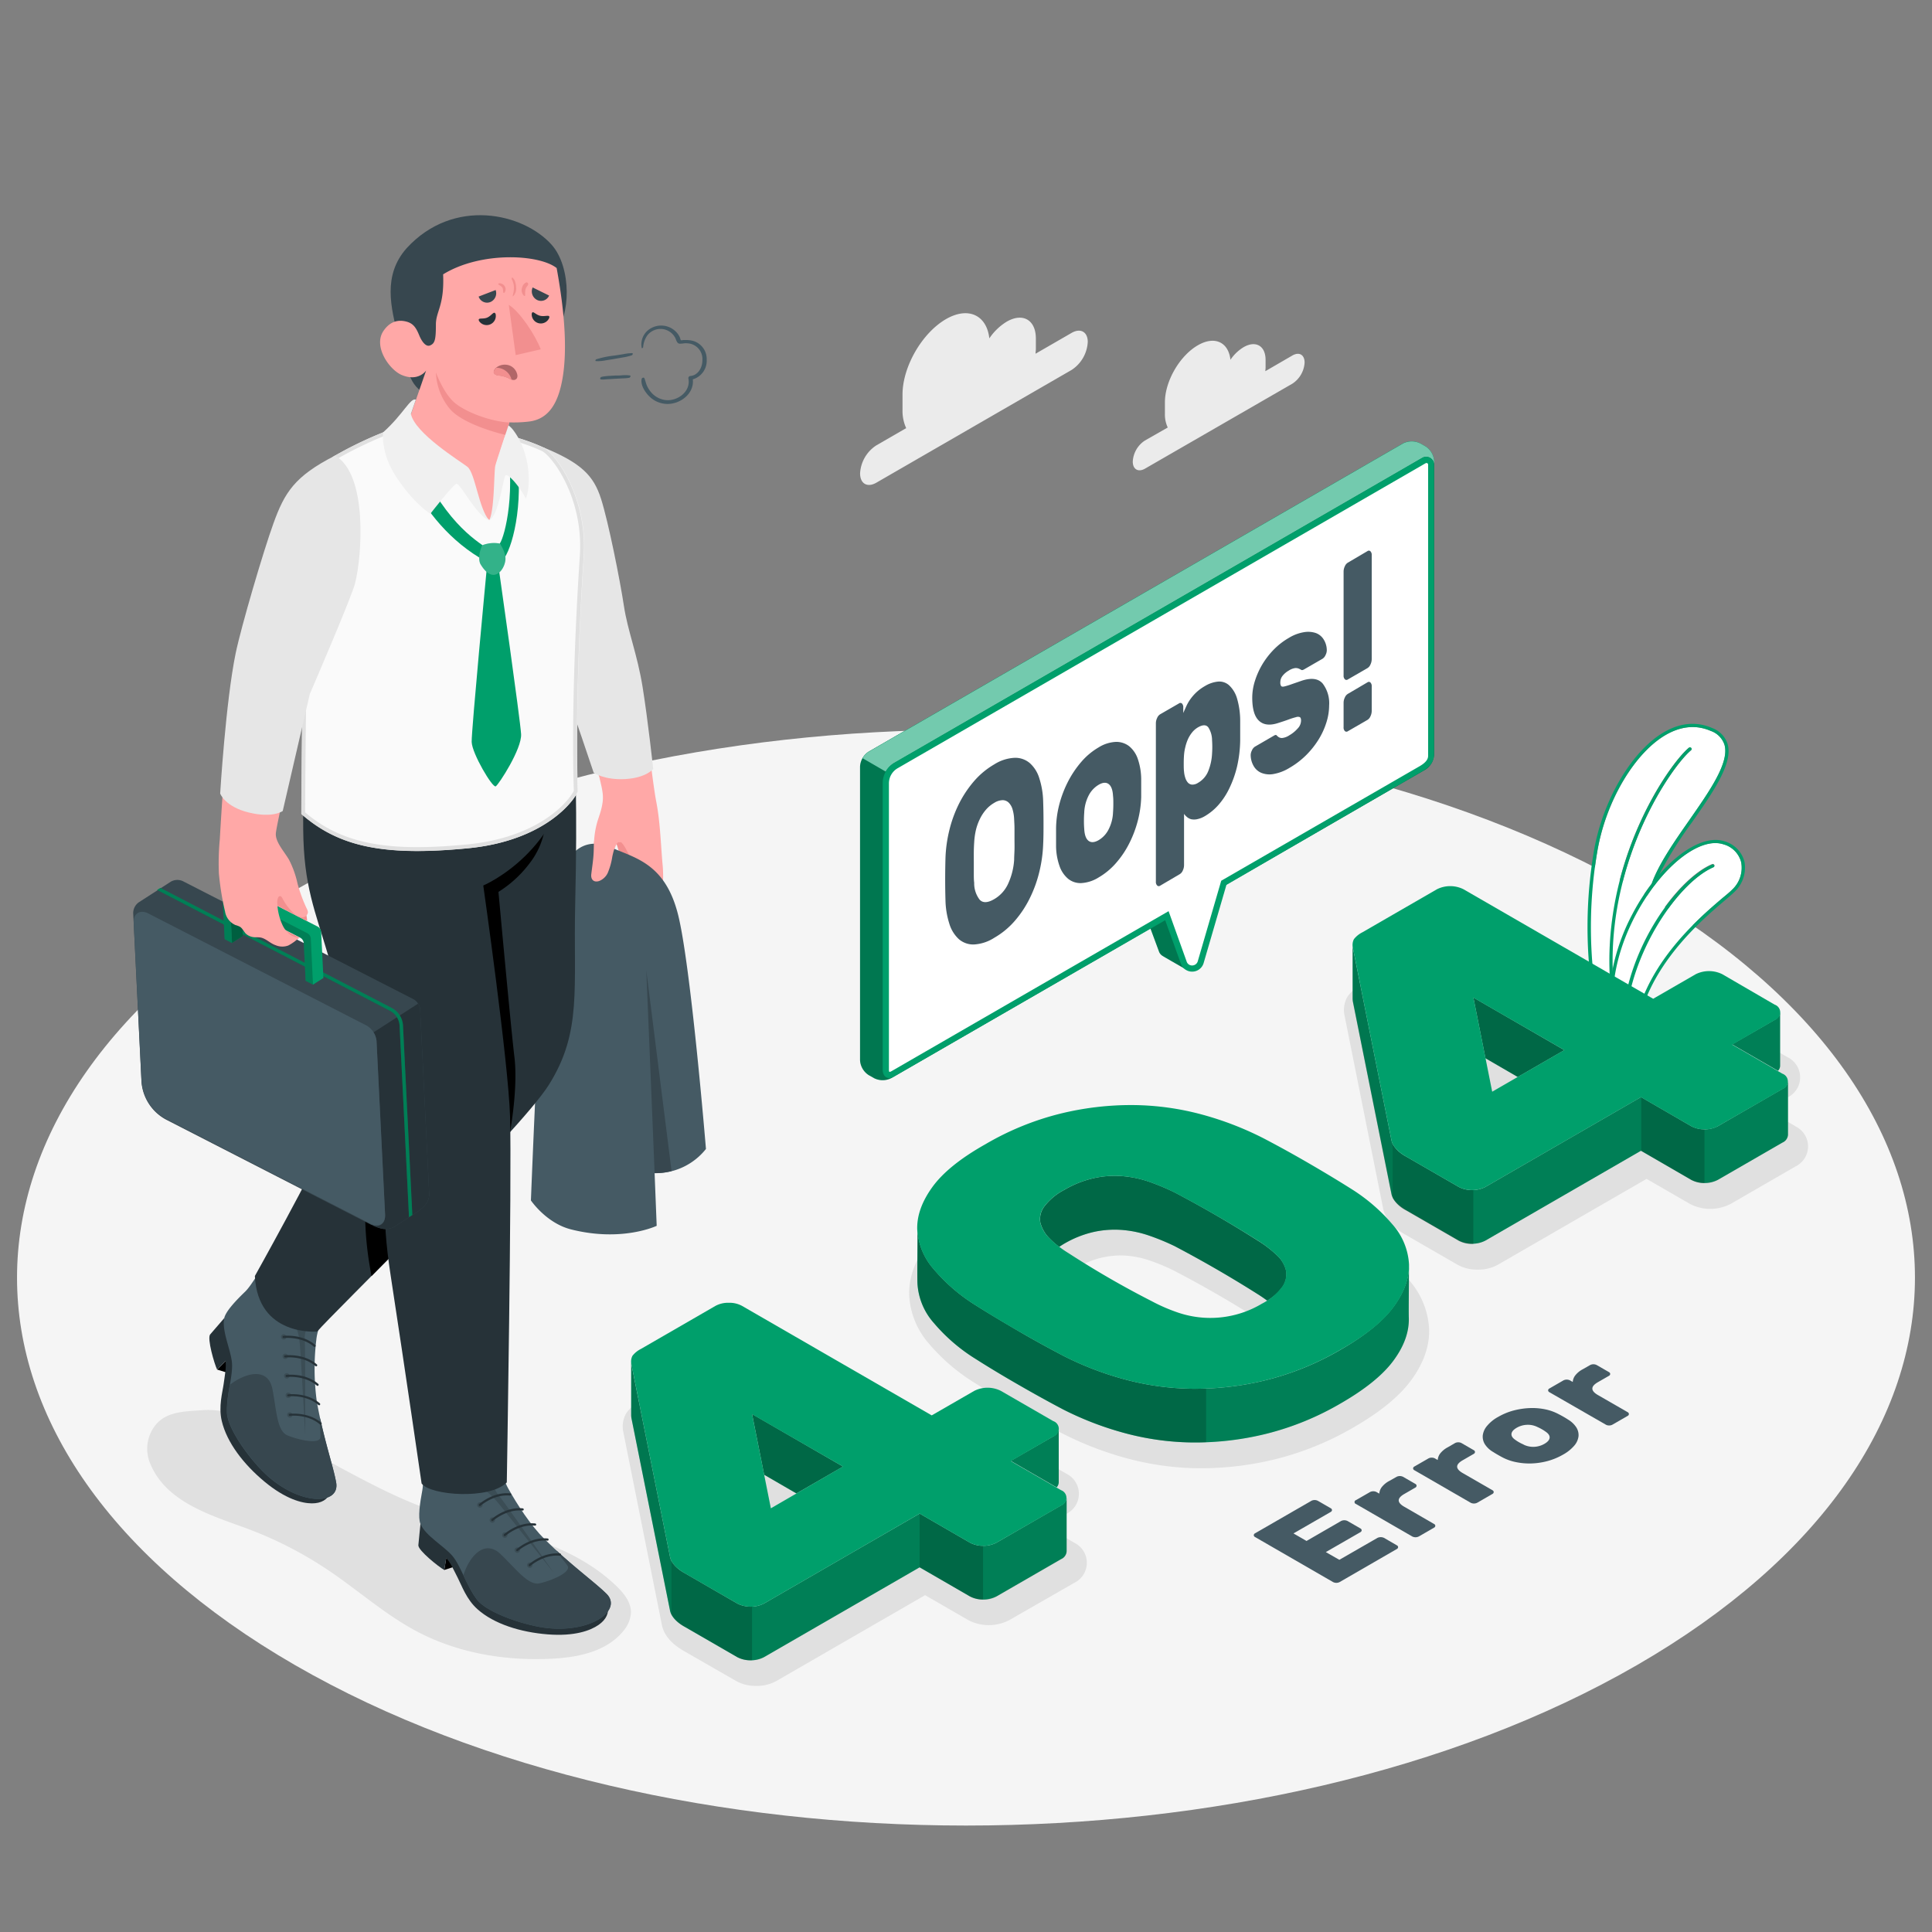 <svg xmlns="http://www.w3.org/2000/svg" viewBox="0 0 500 500"><rect x="0" y="0" width="500" height="500" fill="#808080" stroke="none"/><g id="freepik--Floor--inject-45"><path id="freepik--floor--inject-45" d="M76.34,230.4c-95.91,55.37-95.91,145.15,0,200.52s251.42,55.38,347.32,0,95.91-145.15,0-200.52S172.24,175,76.34,230.4Z" style="fill:#f5f5f5"></path></g><g id="freepik--Plants--inject-45"><g id="freepik--plants--inject-45"><path d="M448.14,230.37c-.5.49-1.3,1.17-2.32,2-6.39,5.44-21.28,18.09-23.16,35.73l-2.06-.53c-.18-19.33,13.45-39.14,22.83-43.15a.43.43,0,0,0,.23-.57.44.44,0,0,0-.57-.23c-9.46,4-23.46,23.44-23.36,43.73l-1.39-.36c-.52-1.76-3.58-14,4.93-30.15a57.11,57.11,0,0,1,4.9-7.71l.09-.1c5.92-7.71,12.93-12.11,17.74-10.54a6.47,6.47,0,0,1,4.61,4.64A7.73,7.73,0,0,1,448.14,230.37Z" style="fill:#fff"></path><path d="M437.19,212.29c-3.85,5.52-7.84,11.23-9.69,16.34a54.62,54.62,0,0,0-5,7.85,52.62,52.62,0,0,0-5.14,14.22c-.78-29.37,15.33-52.4,20.25-56.51a.43.43,0,0,0,.05-.61.44.44,0,0,0-.61-.06c-5.24,4.36-22.91,29.74-20.34,61.43a.07.07,0,0,0,0,.05,34.62,34.62,0,0,0,.64,11.74l-2.43-.74c-.65-2.2-5.71-20.83-1.55-45.51,2.21-13.19,9.85-26,18.17-30.54,3.85-2.08,7.62-2.35,11.21-.79a5.68,5.68,0,0,1,3.56,3.59C447.62,197.34,442.55,204.6,437.19,212.29Z" style="fill:#fff"></path><path d="M451.46,223a7.42,7.42,0,0,0-5.19-5.28c-4.62-1.51-11.07,2-16.83,8.56-.65.75-1.3,1.54-1.94,2.37a54.62,54.62,0,0,0-5,7.85,52.62,52.62,0,0,0-5.14,14.22c-.3,1.51-.5,3-.64,4.3a34.62,34.62,0,0,0,.64,11.74c.12.5.21.78.22.8a.43.43,0,0,0,.21.23l.08,0h0l2.1.54,2.94.75a.33.33,0,0,0,.17,0,.49.49,0,0,0,.19-.07.44.44,0,0,0,.18-.31c1.61-17.55,16.54-30.24,22.92-35.66,1-.87,1.84-1.56,2.36-2.08A8.6,8.6,0,0,0,451.46,223Zm-3.32,7.39c-.5.49-1.3,1.17-2.32,2-6.39,5.44-21.28,18.09-23.16,35.73l-2.06-.53-.87-.22-1.39-.36c-.52-1.76-3.58-14,4.93-30.15a57.11,57.11,0,0,1,4.9-7.71l.09-.1c5.92-7.71,12.93-12.11,17.74-10.54a6.47,6.47,0,0,1,4.61,4.64A7.73,7.73,0,0,1,448.14,230.37Z" style="fill:#009F6B"></path><path d="M443.43,224.46c-9.38,4-23,23.82-22.83,43.15V268a.42.42,0,0,1-.36.43h-.07l-.18,0a.45.45,0,0,1-.25-.39c0-.19,0-.38,0-.57-.1-20.29,13.9-39.71,23.36-43.73a.44.44,0,0,1,.57.23A.43.43,0,0,1,443.43,224.46Z" style="fill:#009F6B"></path><path d="M437.9,212.79a105.76,105.76,0,0,0-8.46,13.47c-.44.94-.83,1.85-1.15,2.75,0,0-.4.32-.56.26a.44.44,0,0,1-.26-.56l0-.08c1.85-5.11,5.84-10.82,9.69-16.34,5.36-7.69,10.43-14.95,9.13-19.54a5.68,5.68,0,0,0-3.56-3.59c-3.59-1.56-7.36-1.29-11.21.79-8.32,4.51-16,17.35-18.17,30.54-4.16,24.68.9,43.31,1.55,45.51l2.43.74.76.23a.44.44,0,0,1,.29.55.45.45,0,0,1-.35.3.41.41,0,0,1-.19,0l-.08,0-3.34-1a.44.44,0,0,1-.29-.29c-.06-.19-6.09-19.78-1.65-46.14,2.27-13.43,10.09-26.54,18.62-31.16,4.1-2.22,8.13-2.5,12-.82a6.54,6.54,0,0,1,4,4.14C448.56,197.5,443.39,204.93,437.9,212.79Z" style="fill:#009F6B"></path><path d="M437.61,194.19c-4.92,4.11-21,27.14-20.25,56.51,0,1.38.11,2.78.22,4.18a.43.43,0,0,1-.36.47h0a.44.44,0,0,1-.46-.36.07.07,0,0,1,0-.05c-2.57-31.69,15.1-57.07,20.34-61.43a.44.44,0,0,1,.61.06A.43.43,0,0,1,437.61,194.19Z" style="fill:#009F6B"></path></g></g><g id="freepik--Clouds--inject-45"><g id="freepik--clouds--inject-45"><path d="M277.34,86.15,268,91.54c0-.42.08-.83.08-1.24V87.6c0-4.81-3.38-6.76-7.55-4.35a14.59,14.59,0,0,0-4.49,4.32c-.68-6-5.43-8.3-11.19-5-6.23,3.59-11.28,12.34-11.28,19.54v4a10.72,10.72,0,0,0,.95,4.69l-7.74,4.47a9.22,9.22,0,0,0-4.19,7.24c0,2.67,1.87,3.75,4.19,2.42l50.55-29.19a9.22,9.22,0,0,0,4.18-7.24C281.52,85.9,279.65,84.82,277.34,86.15Z" style="fill:#ebebeb"></path><path d="M334.47,92l-7,4.06c0-.31.06-.62.06-.93v-2c0-3.63-2.55-5.1-5.69-3.28a10.94,10.94,0,0,0-3.4,3.26c-.51-4.57-4.09-6.27-8.44-3.75-4.7,2.71-8.52,9.31-8.52,14.74v3a7.9,7.9,0,0,0,.73,3.54L296.32,114a6.94,6.94,0,0,0-3.16,5.46c0,2,1.41,2.83,3.16,1.83l38.15-22a7,7,0,0,0,3.16-5.47C337.63,91.79,336.21,91,334.47,92Z" style="fill:#ebebeb"></path></g></g><g id="freepik--Shadows--inject-45"><g id="freepik--Shadow--inject-45"><path d="M278,399.25l-7.48-4.32,5.44-3.14a5.78,5.78,0,0,0,0-10.4l-13.54-7.82a11.4,11.4,0,0,0-10.61,0l-9.14,5.28-47.22-27.27a10.62,10.62,0,0,0-5.3-1.31,10.5,10.5,0,0,0-5.31,1.31l-19.3,11.15a9.57,9.57,0,0,0-3.46,3,6.88,6.88,0,0,0-.74,5l10,50c.58,2.51,2.46,4.7,5.59,6.51L190.44,435a10.4,10.4,0,0,0,5.29,1.31h0A10.41,10.41,0,0,0,201,435l38.41-22.17,11.18,6.45a11.44,11.44,0,0,0,10.61,0L278,409.65a5.77,5.77,0,0,0,0-10.4Zm-74.38,2.14-2.24-11.26,10.87,6.28Z" style="fill:#e0e0e0"></path><path id="freepik--shadow--inject-45" d="M63.29,395.35A101,101,0,0,1,85.2,406.53C92.86,411.71,99.87,418,108,422.27c10.62,5.59,22.84,7.61,34.8,7,6.77-.33,14.14-1.81,18.5-7.15a8.09,8.09,0,0,0,2-4.81c0-2.6-1.73-4.84-3.57-6.64C150,401.13,136.25,397.19,123,394.1s-21.18-6.93-34.17-13.87c-5.56-3-11-6.17-16.64-9l-.14-.07a87.46,87.46,0,0,0-8.51-4.08c-3.83-1.41-7-2.44-11.24-2.12s-9,.25-11.92,3.68a9.83,9.83,0,0,0-1.32,10.54C43.18,388.68,54.43,392.12,63.29,395.35Z" style="fill:#e0e0e0"></path><path d="M353.19,321.45c-3.39-2.15-7.13-4.41-11.13-6.72s-8-4.49-11.91-6.57a85.79,85.79,0,0,0-16.56-6.41,74.13,74.13,0,0,0-18.77-2.6H294a81.17,81.17,0,0,0-19,2.36,77.2,77.2,0,0,0-20.28,8.29c-6.89,4-11.74,8-14.81,12.17-3.21,4.41-4.76,8.87-4.61,13.27a20.66,20.66,0,0,0,5.13,12.52,49.77,49.77,0,0,0,11.48,9.92c3.5,2.22,7.33,4.53,11.38,6.87s8,4.5,11.65,6.43a86.38,86.38,0,0,0,16.57,6.4,73.55,73.55,0,0,0,18.76,2.6h.88a80.89,80.89,0,0,0,19-2.36,77.06,77.06,0,0,0,20.28-8.29c6.9-4,11.75-8,14.81-12.17,3.22-4.4,4.77-8.87,4.61-13.27a20.63,20.63,0,0,0-5.13-12.52A50.13,50.13,0,0,0,353.19,321.45Zm-23,26.48c-.35.53-1.32,1.64-4,3.18a22.86,22.86,0,0,1-6.48,2.62,23.44,23.44,0,0,1-4.94.55c-.44,0-.88,0-1.32,0a23.29,23.29,0,0,1-6-1.18,42.08,42.08,0,0,1-6.2-2.7,234.83,234.83,0,0,1-21.2-12.25,22.35,22.35,0,0,1-4.28-3.33,5.08,5.08,0,0,1-1.41-2.25c0-.12-.11-.51.43-1.34.35-.52,1.32-1.63,4-3.18a22.53,22.53,0,0,1,6.48-2.61,22.17,22.17,0,0,1,4.72-.53c.49,0,1,0,1.43.05a24.16,24.16,0,0,1,6,1.22,51.84,51.84,0,0,1,6.31,2.61C311,332.57,318.15,336.69,325,341a26.32,26.32,0,0,1,4.41,3.37,4.29,4.29,0,0,1,1.33,2.07C330.72,346.59,330.8,347,330.21,347.93Z" style="fill:#e0e0e0"></path><path d="M464.66,291.47l-7.48-4.32,5.44-3.14a5.78,5.78,0,0,0,0-10.4l-13.55-7.82a11.4,11.4,0,0,0-10.61,0l-9.14,5.27L382.1,243.8a11.4,11.4,0,0,0-10.61,0L352.2,254.94a9.53,9.53,0,0,0-3.47,3,6.86,6.86,0,0,0-.74,5l10,50c.58,2.51,2.46,4.7,5.59,6.51l13.55,7.82a10.4,10.4,0,0,0,5.29,1.31h0a10.41,10.41,0,0,0,5.3-1.31l38.41-22.18,11.18,6.46a11.4,11.4,0,0,0,10.61,0l16.73-9.66a5.77,5.77,0,0,0,0-10.4Zm-74.38,2.13L388,282.35l10.87,6.27Z" style="fill:#e0e0e0"></path></g></g><g id="freepik--Text--inject-45"><g id="freepik--text--inject-45"><path d="M356.49,398a2,2,0,0,1,1.69,0l3.31,1.92a.54.54,0,0,1,.34.48.57.57,0,0,1-.34.49l-14.8,8.55a1.89,1.89,0,0,1-1.69,0l-20.18-11.65a.6.6,0,0,1-.35-.49.61.61,0,0,1,.35-.49l14.56-8.4a1.86,1.86,0,0,1,1.68,0l3.31,1.91a.58.58,0,0,1,.35.49.59.59,0,0,1-.35.49l-9.62,5.55,3.38,1.95,8.93-5.16a1.89,1.89,0,0,1,1.69,0l3.31,1.91a.57.57,0,0,1,.34.49.58.58,0,0,1-.34.49l-8.94,5.15,3.5,2Z" style="fill:#455a64"></path><path d="M361.43,382.2a1.89,1.89,0,0,1,1.69,0l3.15,1.82a.57.57,0,0,1,.34.49.58.58,0,0,1-.34.49l-2.84,1.64c-1.92,1.1-1.92,2.21,0,3.31l7.68,4.44a.58.58,0,0,1,.35.49.59.59,0,0,1-.35.49l-3.93,2.27a1.89,1.89,0,0,1-1.69,0l-14.56-8.41a.52.52,0,0,1,0-1l3.63-2.09a1.86,1.86,0,0,1,1.68,0l.72.41a3.17,3.17,0,0,1,.61-1.65,6.12,6.12,0,0,1,2-1.65Z" style="fill:#455a64"></path><path d="M376.55,373.47a1.68,1.68,0,0,1,.84-.2,1.72,1.72,0,0,1,.85.2l3.15,1.82a.57.57,0,0,1,.34.49.58.58,0,0,1-.34.49l-2.84,1.64q-2.88,1.65,0,3.32l7.68,4.43a.55.55,0,0,1,.34.49.58.58,0,0,1-.34.49l-3.93,2.27a1.89,1.89,0,0,1-1.69,0l-14.56-8.41a.56.56,0,0,1-.34-.48.57.57,0,0,1,.34-.49l3.63-2.09a1.66,1.66,0,0,1,.84-.2,1.68,1.68,0,0,1,.84.2l.72.41a3.17,3.17,0,0,1,.61-1.65,6.12,6.12,0,0,1,2-1.65Z" style="fill:#455a64"></path><path d="M403.41,366c.34.17.75.39,1.24.67s.87.52,1.17.72a6.46,6.46,0,0,1,2.12,2,3.69,3.69,0,0,1,.58,2.31,4.55,4.55,0,0,1-1.09,2.42,10.49,10.49,0,0,1-2.89,2.32,16.83,16.83,0,0,1-4,1.67,18.48,18.48,0,0,1-4.18.63,17.15,17.15,0,0,1-4-.34,13,13,0,0,1-3.5-1.22c-.33-.17-.74-.4-1.23-.68s-.88-.52-1.17-.71a6.29,6.29,0,0,1-2.16-2,3.71,3.71,0,0,1-.56-2.33,4.68,4.68,0,0,1,1.1-2.43,9.77,9.77,0,0,1,2.87-2.33,16.31,16.31,0,0,1,4-1.66,19.41,19.41,0,0,1,4.22-.63,16.51,16.51,0,0,1,4,.33A12.92,12.92,0,0,1,403.41,366Zm-9.12,7.86a5.68,5.68,0,0,0,2.72.58,5.82,5.82,0,0,0,2.69-.78c.83-.48,1.28-1,1.34-1.55s-.27-1.07-1-1.57a10.32,10.32,0,0,0-1-.65,12,12,0,0,0-1.13-.57,5.5,5.5,0,0,0-2.71-.58,5.77,5.77,0,0,0-2.69.77c-.83.49-1.28,1-1.34,1.56s.27,1.07,1,1.57a8.79,8.79,0,0,0,1,.64A10.06,10.06,0,0,0,394.29,373.83Z" style="fill:#455a64"></path><path d="M411.53,353.27a1.89,1.89,0,0,1,1.69,0l3.16,1.82a.58.58,0,0,1,.34.49.57.57,0,0,1-.34.49l-2.85,1.64q-2.86,1.65,0,3.32l7.69,4.43a.58.58,0,0,1,.34.49.57.57,0,0,1-.34.49l-3.94,2.27a1.68,1.68,0,0,1-.84.2,1.66,1.66,0,0,1-.84-.2L401,360.31a.59.59,0,0,1-.35-.49.58.58,0,0,1,.35-.49l3.62-2.09a1.89,1.89,0,0,1,1.69,0l.72.41a3.09,3.09,0,0,1,.61-1.65,6,6,0,0,1,2-1.65Z" style="fill:#455a64"></path></g></g><g id="freepik--Numbers--inject-45"><g id="freepik--404--inject-45"><g id="freepik--404--inject-45"><path d="M274.64,389.58l-16.74,9.66a7.65,7.65,0,0,1-6.89,0l-13-7.52L197.71,415a7.77,7.77,0,0,1-6.91,0l-13.54-7.83q-3.33-1.9-3.84-4.13l-10-49.88a4.75,4.75,0,0,1-.07-.89c0,1,0,13.41,0,14a5.5,5.5,0,0,0,.07.77l10,49.88q.51,2.22,3.84,4.13l13.54,7.82a7.69,7.69,0,0,0,6.91,0L238,405.62l13,7.52a7.65,7.65,0,0,0,6.89,0l16.74-9.66a2.34,2.34,0,0,0,1.41-2v-13.9A2.35,2.35,0,0,1,274.64,389.58Z" style="fill:#009F6B"></path><path d="M274,383.63v-13.9a2.38,2.38,0,0,1-1.41,2l-11,6.34,11.87,6.85A2,2,0,0,0,274,383.63Z" style="fill:#009F6B"></path><polygon points="197.78 381.67 206.11 386.5 218.16 379.55 194.64 365.96 197.77 381.67 197.78 381.67" style="fill:#009F6B"></polygon><polygon points="197.78 381.67 206.11 386.5 218.16 379.55 194.64 365.96 197.77 381.67 197.78 381.67" style="opacity:0.35"></polygon><path d="M274,383.63v-13.9a2.38,2.38,0,0,1-1.41,2l-11,6.34,11.87,6.85A2,2,0,0,0,274,383.63Z" style="opacity:0.2"></path><path d="M274.64,389.58l-16.74,9.66a6.7,6.7,0,0,1-3.45.82V414a6.7,6.7,0,0,0,3.45-.82l16.74-9.66a2.34,2.34,0,0,0,1.41-2v-13.9A2.35,2.35,0,0,1,274.64,389.58Z" style="opacity:0.2"></path><path d="M173.42,403l-10-49.88a4.75,4.75,0,0,1-.07-.89c0,1,0,13.41,0,14a5.5,5.5,0,0,0,.07.77l10,49.88a3.57,3.57,0,0,0,.31.84v-13.9A3.57,3.57,0,0,1,173.42,403Z" style="opacity:0.25"></path><path d="M194.26,415.78a7,7,0,0,1-3.46-.81l-13.54-7.83a8.18,8.18,0,0,1-3.53-3.29v13.9a8.18,8.18,0,0,0,3.53,3.29l13.54,7.82a6.87,6.87,0,0,0,3.46.82,1.63,1.63,0,0,0,.38,0v-13.9A1.63,1.63,0,0,1,194.26,415.78Z" style="opacity:0.35"></path><path d="M197.71,415a6.48,6.48,0,0,1-3.07.78v13.9a6.37,6.37,0,0,0,3.07-.79L238,405.62v-13.9Z" style="opacity:0.2"></path><path d="M251,399.24l-13-7.52v13.9l13,7.52a6.64,6.64,0,0,0,3.44.82v-13.9A6.64,6.64,0,0,1,251,399.24Z" style="opacity:0.35"></path><path d="M257.9,399.24a7.67,7.67,0,0,1-6.9,0l-13-7.52L197.71,415a7.75,7.75,0,0,1-6.9,0l-13.55-7.82q-3.31-1.92-3.83-4.13l-10-49.88a3.24,3.24,0,0,1,.25-2.29,6.43,6.43,0,0,1,2.18-1.77l19.29-11.14a6.84,6.84,0,0,1,3.46-.81,6.76,6.76,0,0,1,3.44.81l49.08,28.33,11-6.34a7.67,7.67,0,0,1,6.9,0l13.55,7.82a2.11,2.11,0,0,1,0,4l-11,6.35,13,7.52a2.12,2.12,0,0,1,0,4Zm-39.75-19.7L194.64,366l4.86,24.35Z" style="fill:#009F6B"></path><path d="M364.62,327.87c-.06,3.35-1.38,6.77-3.92,10.25q-4.08,5.61-13.67,11.14a73.29,73.29,0,0,1-19.3,7.9,76.17,76.17,0,0,1-19,2.25,69.93,69.93,0,0,1-17.82-2.47,81.64,81.64,0,0,1-15.86-6.13c-3.66-1.92-7.48-4-11.5-6.35s-7.75-4.56-11.24-6.78a45.68,45.68,0,0,1-10.6-9.15,16.84,16.84,0,0,1-4.28-10.29c.07,2.2-.09,11.46,0,13.9a16.84,16.84,0,0,0,4.28,10.29,45.68,45.68,0,0,0,10.6,9.15q5.23,3.33,11.24,6.78c4,2.31,7.84,4.43,11.5,6.36a82.27,82.27,0,0,0,15.86,6.12,69.93,69.93,0,0,0,17.82,2.47,76.17,76.17,0,0,0,19-2.25,73.29,73.29,0,0,0,19.3-7.9q9.6-5.54,13.67-11.14c2.73-3.73,4-7.39,3.9-10.95C364.53,339,364.66,331,364.62,327.87Z" style="fill:#009F6B"></path><path d="M312.16,359.34c-1.14,0-2.28.09-3.41.07a69.93,69.93,0,0,1-17.82-2.47,81.64,81.64,0,0,1-15.86-6.13c-3.66-1.92-7.48-4-11.5-6.35s-7.75-4.56-11.24-6.78a45.68,45.68,0,0,1-10.6-9.15,16.84,16.84,0,0,1-4.28-10.29c.07,2.2-.09,11.46,0,13.9a16.84,16.84,0,0,0,4.28,10.29,45.68,45.68,0,0,0,10.6,9.15q5.23,3.33,11.24,6.78c4,2.31,7.84,4.43,11.5,6.36a82.27,82.27,0,0,0,15.86,6.12,69.93,69.93,0,0,0,17.82,2.47c1.13,0,2.27,0,3.41-.07Z" style="opacity:0.35"></path><path d="M364.62,327.87c-.06,3.35-1.38,6.77-3.92,10.25q-4.08,5.61-13.67,11.14a73.29,73.29,0,0,1-19.3,7.9,77.69,77.69,0,0,1-15.56,2.18v13.9a78.42,78.42,0,0,0,15.56-2.18,73.29,73.29,0,0,0,19.3-7.9q9.6-5.54,13.67-11.14c2.73-3.73,4-7.39,3.9-10.95C364.53,339,364.66,331,364.62,327.87Z" style="opacity:0.2"></path><path d="M271.63,320.49a21.85,21.85,0,0,0,2.49,2.19c.43-.28.86-.56,1.34-.84a27,27,0,0,1,7.54-3,25.21,25.21,0,0,1,7.23-.54,28.07,28.07,0,0,1,6.91,1.39A60,60,0,0,1,304,322.5q11.11,5.85,21.47,12.41c.9.56,1.73,1.14,2.49,1.7a13,13,0,0,0,3.89-3.51,5.66,5.66,0,0,0,1-4.21,7.84,7.84,0,0,0-2.36-4,29.56,29.56,0,0,0-5.05-3.86Q315.07,314.43,304,308.6a60,60,0,0,0-6.83-2.84,28.07,28.07,0,0,0-6.91-1.39,24.87,24.87,0,0,0-7.23.55,26.61,26.61,0,0,0-7.54,3,15.46,15.46,0,0,0-5.23,4.35,5.38,5.38,0,0,0-1,4.17A8.9,8.9,0,0,0,271.63,320.49Z" style="fill:#009F6B"></path><path d="M271.63,320.49a21.85,21.85,0,0,0,2.49,2.19c.43-.28.86-.56,1.34-.84a27,27,0,0,1,7.54-3,25.21,25.21,0,0,1,7.23-.54,28.07,28.07,0,0,1,6.91,1.39A60,60,0,0,1,304,322.5q11.11,5.85,21.47,12.41c.9.56,1.73,1.14,2.49,1.7a13,13,0,0,0,3.89-3.51,5.66,5.66,0,0,0,1-4.21,7.84,7.84,0,0,0-2.36-4,29.56,29.56,0,0,0-5.05-3.86Q315.07,314.43,304,308.6a60,60,0,0,0-6.83-2.84,28.07,28.07,0,0,0-6.91-1.39,24.87,24.87,0,0,0-7.23.55,26.61,26.61,0,0,0-7.54,3,15.46,15.46,0,0,0-5.23,4.35,5.38,5.38,0,0,0-1,4.17A8.9,8.9,0,0,0,271.63,320.49Z" style="opacity:0.35"></path><path d="M255,296.14a73,73,0,0,1,19.3-7.9,76.62,76.62,0,0,1,19-2.25,70.39,70.39,0,0,1,17.83,2.47A82.19,82.19,0,0,1,327,294.59q5.75,3,11.76,6.49t11,6.64a45.88,45.88,0,0,1,10.6,9.15,17,17,0,0,1,4.29,10.29q.19,5.35-3.9,11T347,349.26a73.29,73.29,0,0,1-19.3,7.9,76.62,76.62,0,0,1-19,2.25,69.89,69.89,0,0,1-17.83-2.48,81.52,81.52,0,0,1-15.85-6.12q-5.49-2.88-11.5-6.34t-11.25-6.79a46.12,46.12,0,0,1-10.6-9.15,17,17,0,0,1-4.29-10.3q-.18-5.34,3.9-11T255,296.14ZM325.44,321q-10.37-6.56-21.47-12.39a58.5,58.5,0,0,0-6.84-2.85,28.39,28.39,0,0,0-6.9-1.4,25.21,25.21,0,0,0-7.23.56,26.61,26.61,0,0,0-7.54,3,15.46,15.46,0,0,0-5.23,4.35,5.33,5.33,0,0,0-1,4.17,8.56,8.56,0,0,0,2.36,4,26.42,26.42,0,0,0,5,3.91,237.87,237.87,0,0,0,21.47,12.39,45.16,45.16,0,0,0,6.71,2.92,26,26,0,0,0,21.78-2.25,15.31,15.31,0,0,0,5.24-4.36,5.65,5.65,0,0,0,1-4.2,7.75,7.75,0,0,0-2.37-4A29.09,29.09,0,0,0,325.44,321Z" style="fill:#009F6B"></path><path d="M461.32,281.8l-16.74,9.66a7.65,7.65,0,0,1-6.89,0l-13-7.53-40.26,23.25a7.67,7.67,0,0,1-6.9,0l-13.55-7.82c-2.22-1.27-3.49-2.65-3.84-4.13l-10-49.88a4.82,4.82,0,0,1-.07-.89c0,1,0,13.41,0,14a5.64,5.64,0,0,0,.07.77l10,49.87c.35,1.49,1.62,2.86,3.84,4.14l13.55,7.82a7.67,7.67,0,0,0,6.9,0l40.26-23.25,13,7.53a7.65,7.65,0,0,0,6.89,0l16.74-9.66a2.34,2.34,0,0,0,1.41-2V279.8A2.35,2.35,0,0,1,461.32,281.8Z" style="fill:#009F6B"></path><path d="M460.69,275.84v-13.9a2.38,2.38,0,0,1-1.41,2l-11,6.34,11.87,6.84A1.92,1.92,0,0,0,460.69,275.84Z" style="fill:#009F6B"></path><polygon points="384.46 273.89 392.79 278.72 404.84 271.77 381.32 258.18 384.45 273.89 384.46 273.89" style="fill:#009F6B"></polygon><polygon points="384.46 273.89 392.79 278.72 404.84 271.77 381.32 258.18 384.45 273.89 384.46 273.89" style="opacity:0.35"></polygon><path d="M460.69,275.84v-13.9a2.38,2.38,0,0,1-1.41,2l-11,6.34,11.87,6.84A1.92,1.92,0,0,0,460.69,275.84Z" style="opacity:0.2"></path><path d="M461.32,281.8l-16.74,9.66a6.7,6.7,0,0,1-3.45.82v13.9a6.7,6.7,0,0,0,3.45-.82l16.74-9.66a2.34,2.34,0,0,0,1.41-2V279.8A2.35,2.35,0,0,1,461.32,281.8Z" style="opacity:0.2"></path><path d="M360.1,295.23l-10-49.88a4.82,4.82,0,0,1-.07-.89c0,1,0,13.41,0,14a5.64,5.64,0,0,0,.07.77l10,49.87a3.15,3.15,0,0,0,.32.85v-13.9A3.22,3.22,0,0,1,360.1,295.23Z" style="opacity:0.25"></path><path d="M380.94,308a6.83,6.83,0,0,1-3.45-.82l-13.55-7.82a8.09,8.09,0,0,1-3.52-3.29V310a8.09,8.09,0,0,0,3.52,3.29l13.55,7.82a6.83,6.83,0,0,0,3.45.82,1.63,1.63,0,0,0,.38,0V308A1.63,1.63,0,0,1,380.94,308Z" style="opacity:0.35"></path><path d="M384.39,307.18a6.34,6.34,0,0,1-3.07.79v13.9a6.34,6.34,0,0,0,3.07-.79l40.26-23.25v-13.9Z" style="opacity:0.2"></path><path d="M437.69,291.46l-13-7.53v13.9l13,7.53a6.64,6.64,0,0,0,3.44.82v-13.9A6.64,6.64,0,0,1,437.69,291.46Z" style="opacity:0.35"></path><path d="M444.59,291.46a6.74,6.74,0,0,1-3.46.81,6.83,6.83,0,0,1-3.45-.81l-13-7.52-40.26,23.24a7.75,7.75,0,0,1-6.9,0l-13.55-7.82q-3.31-1.92-3.83-4.13l-10-49.88a3.29,3.29,0,0,1,.25-2.29,6.43,6.43,0,0,1,2.18-1.77l19.29-11.14a7.69,7.69,0,0,1,6.91,0l49.07,28.33,11-6.35a7.75,7.75,0,0,1,6.9,0L459.28,260a2.11,2.11,0,0,1,0,4l-11,6.35,13,7.52a2.12,2.12,0,0,1,0,4Zm-39.75-19.7-23.52-13.57,4.86,24.34Z" style="fill:#009F6B"></path></g></g></g><g id="freepik--speech-bubble--inject-45"><g id="freepik--speech-bubble--inject-45"><g id="freepik--speech-bubble--inject-45"><path d="M311.25,222.46c.87-4.06-15.7,5.51-16.57,9.57L300,246.4a2.29,2.29,0,0,0,.9,1c1.17.72,5.49,3.16,5.86,3.39a2.32,2.32,0,0,0,3.42-1.27l6.92-23.73C317.54,223.84,311.25,222.46,311.25,222.46Z" style="fill:#009F6B"></path><path d="M311.25,222.46c.87-4.06-15.7,5.51-16.57,9.57L300,246.4a2.29,2.29,0,0,0,.9,1c1.17.72,5.49,3.16,5.86,3.39a2.32,2.32,0,0,0,3.42-1.27l6.92-23.73C317.54,223.84,311.25,222.46,311.25,222.46Z" style="opacity:0.25"></path><path d="M363.08,114.76,224.81,194.53a4.91,4.91,0,0,0-2.23,3.85v76a4.91,4.91,0,0,0,2.23,3.85l1.39.79a4.91,4.91,0,0,0,4.45,0l138.28-79.86a4.92,4.92,0,0,0,2.22-3.86V119.39a4.9,4.9,0,0,0-2.22-3.85l-1.39-.79A4.94,4.94,0,0,0,363.08,114.76Z" style="fill:#009F6B"></path><path d="M363.08,114.76,224.81,194.53a4.91,4.91,0,0,0-2.23,3.85v76a4.91,4.91,0,0,0,2.23,3.85l1.39.79a4.91,4.91,0,0,0,4.45,0l138.28-79.86a4.92,4.92,0,0,0,2.22-3.86V119.39a4.9,4.9,0,0,0-2.22-3.85l-1.39-.79A4.94,4.94,0,0,0,363.08,114.76Z" style="opacity:0.25"></path><path d="M371.16,119.39v.87a2.06,2.06,0,0,0-3.09-1.77L231.49,197.4a5.92,5.92,0,0,0-2.24,2.23l0,.07-6-3.47a4.58,4.58,0,0,1,1.6-1.69l138.27-79.78a5,5,0,0,1,4.45,0l1.39.79A4.92,4.92,0,0,1,371.16,119.39Z" style="fill:#009F6B"></path><path d="M371.16,119.39v.87a2.06,2.06,0,0,0-3.09-1.77L231.49,197.4a5.92,5.92,0,0,0-2.24,2.23l0,.07-6-3.47a4.58,4.58,0,0,1,1.6-1.69l138.27-79.78a5,5,0,0,1,4.45,0l1.39.79A4.92,4.92,0,0,1,371.16,119.39Z" style="fill:#fff;opacity:0.45"></path><path d="M369.1,119a1.23,1.23,0,0,0-.62.17L231.89,198.09a5.32,5.32,0,0,0-2.66,4.6v74.08c0,.42.09,1.4.9,1.4a2,2,0,0,0,1-.32L302,236.93l4.43,12.29a2.31,2.31,0,0,0,4.31-.22l6-20.58,51-29.44c1.85-1.06,2.67-2.14,2.67-3.49V120.26A1.25,1.25,0,0,0,369.1,119Z" style="fill:#fff"></path><path d="M230.13,279c-1,0-1.69-.86-1.69-2.19V202.69a6.14,6.14,0,0,1,3.05-5.29l136.59-78.9a2,2,0,0,1,1-.28,2.05,2.05,0,0,1,2,2v75.23c0,2.16-1.76,3.42-3.07,4.18L317.4,229l-5.91,20.27a3.1,3.1,0,0,1-5.81.32l-4.13-11.44L231.5,278.54A2.74,2.74,0,0,1,230.13,279Zm139-159.15a.49.49,0,0,0-.23.06l-136.58,78.9a4.54,4.54,0,0,0-2.27,3.92v74.08a1.1,1.1,0,0,0,.13.62,2,2,0,0,0,.56-.22l71.69-41.4L307.16,249a1.48,1.48,0,0,0,1.44.86,1.51,1.51,0,0,0,1.37-1.05l6.08-20.87.27-.16,51-29.44c2-1.15,2.28-2.06,2.28-2.8V120.26A.46.46,0,0,0,369.1,119.81Z" style="fill:#009F6B"></path></g><path d="M244.69,222a35.25,35.25,0,0,1,1-7.15,32.53,32.53,0,0,1,2.47-6.79,28.7,28.7,0,0,1,3.89-5.86,20.57,20.57,0,0,1,5.28-4.39,10.77,10.77,0,0,1,5.27-1.69,5.79,5.79,0,0,1,3.9,1.36,8.56,8.56,0,0,1,2.47,3.93,21.13,21.13,0,0,1,1,6c.06,1.76.09,3.61.09,5.57s0,3.79-.09,5.53a35.45,35.45,0,0,1-1,7.15,32.35,32.35,0,0,1-2.47,6.81,27.19,27.19,0,0,1-3.9,5.88,20.59,20.59,0,0,1-5.27,4.34,10.85,10.85,0,0,1-5.28,1.74,5.7,5.7,0,0,1-3.89-1.37,8.86,8.86,0,0,1-2.47-4,21.26,21.26,0,0,1-1-6c-.05-1.67-.08-3.48-.08-5.43S244.64,223.8,244.69,222Zm17.77.52c0-.76.06-1.61.09-2.54s0-1.87,0-2.83,0-1.87,0-2.75-.06-1.66-.09-2.35a10.64,10.64,0,0,0-.42-2.62,4,4,0,0,0-1-1.72,2.29,2.29,0,0,0-1.56-.63,4.35,4.35,0,0,0-2.19.71,8.29,8.29,0,0,0-2.18,1.82,11,11,0,0,0-1.56,2.43,13.68,13.68,0,0,0-1,2.83,18.75,18.75,0,0,0-.43,3.12c-.05.73-.09,1.55-.1,2.45s0,1.83,0,2.79,0,1.89,0,2.79,0,1.72.1,2.44a6.93,6.93,0,0,0,1.4,4.36q1.23,1.35,3.74-.1a8.82,8.82,0,0,0,3.73-4.21A17.3,17.3,0,0,0,262.46,222.5Z" style="fill:#455a64"></path><path d="M295.34,201.53c0,.6,0,1.4,0,2.37s0,1.79,0,2.43a27.25,27.25,0,0,1-.89,6.12,29,29,0,0,1-2.23,5.87,24.18,24.18,0,0,1-3.42,5.06,17.92,17.92,0,0,1-4.47,3.7,9.46,9.46,0,0,1-4.48,1.46,5.07,5.07,0,0,1-3.42-1.11,7.45,7.45,0,0,1-2.22-3.29,15.92,15.92,0,0,1-.9-5.1c0-.61,0-1.4,0-2.38s0-1.78,0-2.42a26,26,0,0,1,.85-6.1,28.8,28.8,0,0,1,2.25-5.88,26.06,26.06,0,0,1,3.44-5.1,17.54,17.54,0,0,1,4.48-3.74A9.21,9.21,0,0,1,288.8,192a5.41,5.41,0,0,1,3.44,1.13,7.29,7.29,0,0,1,2.23,3.3A16.55,16.55,0,0,1,295.34,201.53Zm-14.74,13c.08,1.54.45,2.56,1.11,3.07s1.54.45,2.62-.17a6.72,6.72,0,0,0,2.61-2.85,10.43,10.43,0,0,0,1.11-4.35c.05-.65.08-1.37.08-2.16s0-1.48-.08-2.08q-.12-2.29-1.11-3.06c-.66-.51-1.53-.46-2.61.17a6.84,6.84,0,0,0-2.62,2.84,10.52,10.52,0,0,0-1.11,4.36c-.05.65-.08,1.37-.08,2.16S280.55,213.93,280.6,214.52Z" style="fill:#455a64"></path><path d="M311.86,211.19a6.36,6.36,0,0,1-2.07.82,3.71,3.71,0,0,1-1.54,0,2.8,2.8,0,0,1-1.09-.59,4.41,4.41,0,0,1-.73-.79v13.28a3.3,3.3,0,0,1-.32,1.37,2,2,0,0,1-.77.94l-5.1,3a.59.59,0,0,1-.77-.06,1.32,1.32,0,0,1-.33-1V187.17a3.17,3.17,0,0,1,.33-1.37,2,2,0,0,1,.77-.94l4.9-2.83a.59.59,0,0,1,.77.06,1.35,1.35,0,0,1,.32,1v1.44c.24-.56.51-1.15.79-1.77a10.82,10.82,0,0,1,1.05-1.82,12.2,12.2,0,0,1,1.54-1.76,11.68,11.68,0,0,1,2.25-1.64,8,8,0,0,1,3.44-1.15,3.78,3.78,0,0,1,2.83,1,7.56,7.56,0,0,1,2,3.32,20.7,20.7,0,0,1,.83,5.88c0,.6,0,1.44,0,2.5s0,1.91,0,2.55a32.49,32.49,0,0,1-.83,6.83,27.53,27.53,0,0,1-2,5.59,18.68,18.68,0,0,1-2.83,4.29A14.34,14.34,0,0,1,311.86,211.19Zm1.82-16.14a25.4,25.4,0,0,0,0-3.49,6.25,6.25,0,0,0-.93-3.26c-.54-.77-1.45-.79-2.72-.06a5.56,5.56,0,0,0-1.53,1.33,8.38,8.38,0,0,0-1.08,1.77,11.69,11.69,0,0,0-.66,2,12.08,12.08,0,0,0-.33,2c-.05.65-.08,1.4-.08,2.23s0,1.54.08,2.13a6.64,6.64,0,0,0,.33,1.62,3.42,3.42,0,0,0,.66,1.21,1.64,1.64,0,0,0,1.08.53,2.68,2.68,0,0,0,1.53-.45,6.14,6.14,0,0,0,2.72-3.19A14,14,0,0,0,313.68,195.05Z" style="fill:#455a64"></path><path d="M336.71,186.49c0-.46-.1-.75-.3-.89a1.38,1.38,0,0,0-1,0,17.18,17.18,0,0,0-1.93.61c-.79.29-1.78.62-3,1q-3.08.9-4.74-.76c-1.11-1.1-1.66-3.07-1.66-5.89a14.43,14.43,0,0,1,.69-4.33,20.45,20.45,0,0,1,1.92-4.29,20.81,20.81,0,0,1,3-3.87,18.12,18.12,0,0,1,3.89-3,10.76,10.76,0,0,1,3.88-1.46,6.28,6.28,0,0,1,3.08.22,4,4,0,0,1,2,1.62,5.29,5.29,0,0,1,.83,2.67,2.65,2.65,0,0,1-.3,1.36,2.15,2.15,0,0,1-.79,1l-4.82,2.78c-.3.17-.53.21-.71.1a5,5,0,0,0-.62-.32,2.07,2.07,0,0,0-.95-.14,4,4,0,0,0-1.64.64,5.52,5.52,0,0,0-1.56,1.3,2.62,2.62,0,0,0-.63,1.7,1.67,1.67,0,0,0,.2,1q.21.25.81.12a16.76,16.76,0,0,0,1.7-.51c.73-.26,1.69-.58,2.88-1,2.45-.79,4.24-.55,5.36.74a8.38,8.38,0,0,1,1.68,5.67,14.71,14.71,0,0,1-.69,4.35,19.31,19.31,0,0,1-2,4.41,22.57,22.57,0,0,1-3.24,4.09,20.94,20.94,0,0,1-4.33,3.31,11.81,11.81,0,0,1-4.27,1.62,5.66,5.66,0,0,1-3.1-.36,4.16,4.16,0,0,1-1.92-1.76,5.75,5.75,0,0,1-.75-2.62,2.63,2.63,0,0,1,.3-1.36,2.15,2.15,0,0,1,.79-1l5-2.9c.3-.17.51-.18.65,0a2.61,2.61,0,0,0,.52.44,1.57,1.57,0,0,0,.93.21,4.25,4.25,0,0,0,1.83-.71,8.37,8.37,0,0,0,2.1-1.71A3,3,0,0,0,336.71,186.49Z" style="fill:#455a64"></path><path d="M355,170.59a3.3,3.3,0,0,1-.32,1.37,2,2,0,0,1-.77.94l-5.1,2.95a.59.59,0,0,1-.77-.06,1.31,1.31,0,0,1-.32-1V147.93a3.12,3.12,0,0,1,.32-1.37,2,2,0,0,1,.77-.94l5.1-3a.59.59,0,0,1,.77.06,1.34,1.34,0,0,1,.32,1Zm0,13.4a3.26,3.26,0,0,1-.32,1.37,2,2,0,0,1-.77.94l-5.1,2.95a.59.59,0,0,1-.77-.06,1.3,1.3,0,0,1-.32-1v-6.3a3.12,3.12,0,0,1,.32-1.37,2,2,0,0,1,.77-.94l5.1-3a.59.59,0,0,1,.77.06,1.35,1.35,0,0,1,.32,1Z" style="fill:#455a64"></path></g></g><g id="freepik--Character--inject-45"><g id="freepik--character--inject-45"><g id="freepik--Arm--inject-45"><path d="M158.62,216.28a18.55,18.55,0,0,1,1.64,4.58c.74,3.94-.68,7.91-1.47,11.83-.26,1.33-.35,2.55.6,3.59a.86.86,0,0,0,.74.35c.24-.06.4-.3.53-.51A24,24,0,0,0,162.9,231a26,26,0,0,1-.17,5.07,9.25,9.25,0,0,0,0,4c.42,1.28,1.86,2.31,3,1.68a3.5,3.5,0,0,0,1.33-2.18l.93-3a39.12,39.12,0,0,0,1.13-4.25,20,20,0,0,0-3.23-15,7.21,7.21,0,0,0-3-2.69,4.29,4.29,0,0,0-3.62.21C158.5,215.26,158.25,215.53,158.62,216.28Z" style="fill:#f28f8f"></path><path d="M171.42,223.16c-.43-5.25-.61-10.75-1.59-15.72s-3.06-24.08-4-29.39c-1.23-7-2.9-11.38-3.92-15.71-1.15-4.84-2.11-11.46-4.14-22s-4.52-16.44-9.73-19.84a23.19,23.19,0,0,0-13-4c-1.18,3.24-.09,14.58-.09,14.58s5,24.18,5.54,27.15,5.89,16.56,9.47,27.62c2.05,6.35,5.15,15.28,5.15,15.28.94,3.95,1.27,5.21.48,8.34-.33,1.32-.86,2.58-1.19,3.9a23.28,23.28,0,0,0-.66,4.39c-.05,1,0,2-.09,3-.09,1.85-.39,3.69-.61,5.53-.15,1.35.63,2.18,2,1.76a4.13,4.13,0,0,0,2.25-2.08,17.37,17.37,0,0,0,1.19-4.23c.16-.69,1-4.84,2.31-3.71,1.12.95,2.31,4.19,3.78,6.39a9.13,9.13,0,0,1,2,7c-.25,3.35-1.85,7.83-1.31,10.66s2.12,3.44,2.69,2.27,2.3-8,2.88-10.37A33.22,33.22,0,0,0,171.42,223.16Z" style="fill:#ffa8a7"></path><path d="M158.45,219.44c6.09,2.68,13.68,4.14,17,17.14s7.25,60.77,7.25,60.77a16.54,16.54,0,0,1-13.29,6.26l.54,13.63s-8.9,4.28-22.16.93c-6.43-1.62-10.39-7.5-10.39-7.5s1.51-38.57,2.56-53.3S142.35,212.25,158.45,219.44Z" style="fill:#455a64"></path><path d="M167.26,251.15s1.62,39,2.15,52.46a18,18,0,0,0,4.39-.54Z" style="fill:#37474f"></path><path d="M153.63,220.73c-.09,1.85-.39,3.69-.61,5.53-.15,1.35.63,2.18,2,1.76a4.13,4.13,0,0,0,2.25-2.08,17.37,17.37,0,0,0,1.19-4.23c.12-.53.63-3.08,1.46-3.74l-6.19-.23C153.67,218.73,153.68,219.73,153.63,220.73Zm6.28-2.76.85,0A.59.59,0,0,0,159.91,218Z" style="fill:#ffa8a7"></path><path d="M140.64,115.79c9.87,4.06,13,7.33,14.91,13.31s4.92,21.1,5.91,27.67,3.47,12.48,4.85,21.07S169.05,199,169.05,199s-1.79,2.3-7.19,2.62-8.21-1.63-8.21-1.63-5.74-17.15-7.91-22.88-7.14-20-7.14-20Z" style="fill:#e6e6e6"></path></g><g id="freepik--Bottom--inject-45"><polygon points="56.2 354.45 62.79 356.47 63.78 351.72 58.38 352.23 56.2 354.45"></polygon><path d="M58,341.17s-2.76,3.17-3.61,4.18,1.11,7.71,1.8,9.1l2.18-2.22c.22,1.69-.14,3.35-.49,5.94-.29,2.15-1.37,5.82-.49,9.57,1.31,5.57,5.66,11.23,11.09,15.73s9.67,5.58,12.19,5.6,4.11-1,4.8-2.74S58,341.17,58,341.17Z" style="fill:#263238"></path><path d="M81.68,341.31l1.56-1.88c1.05.76-1,3.65-1.37,7.26A62.79,62.79,0,0,0,82,362.78c1.69,9.51,4.24,16.64,5,20.9,1,5.71-8.75,6.08-17.46-1.44-4.33-3.74-10.61-12.19-10.81-16.6s1.62-9.64,1.3-13-2.68-8.28-2-11.5c.38-1.77,3-4.54,5.38-6.83,2.15-2.09,4-6.62,5.07-5.31l-.8,1.56c-.25,1.45.7,4.82,3.87,8.24C73.11,340.54,78.42,344.88,81.68,341.31Z" style="fill:#455a64"></path><path d="M74.38,341.18c1.86,1.19,4.17,2.05,6.11,1.05,0,0,.05,0,.07,0a5.59,5.59,0,0,0-1.68,4.62c.16,3.16.1,24.52.1,24.52s-1-18.46-1.27-22c-.34-5.18-.92-6.2-3.34-8.2Z" style="opacity:0.15"></path><path d="M87,383.68c-.62-3.6-2.54-9.25-4.14-16.65-.22,2.29.27,4.57,0,5.19-.61,1.54-5.71.41-8.46-.74s-2.81-6.41-3.9-12-6.71-4.38-11-1.11a34.46,34.46,0,0,0-.75,7.22c.2,4.41,6.48,12.86,10.81,16.6C78.23,389.76,88,389.39,87,383.68Z" style="fill:#37474f"></path><path d="M73.91,346.49a.7.7,0,1,1,0-1A.7.7,0,0,1,73.91,346.49Z" style="opacity:0.15"></path><path d="M74.31,351.53a.7.7,0,1,1,0-1A.7.7,0,0,1,74.31,351.53Z" style="opacity:0.15"></path><path d="M74.71,356.57a.7.7,0,0,1-1-1,.71.71,0,0,1,1,0A.7.7,0,0,1,74.71,356.57Z" style="opacity:0.15"></path><path d="M75.12,361.61a.71.71,0,0,1-1,0,.7.7,0,0,1,0-1,.7.7,0,0,1,1,1Z" style="opacity:0.15"></path><path d="M75.52,366.66a.71.71,0,0,1-1,0,.7.7,0,0,1,0-1,.71.71,0,0,1,1,1Z" style="opacity:0.15"></path><path d="M73.22,346.21a.22.22,0,0,1-.09-.17.28.28,0,0,1,.24-.32c.2,0,4.87-.54,8.22,2.36h0a.28.28,0,1,1-.37.43c-3.16-2.74-7.73-2.23-7.78-2.23A.22.22,0,0,1,73.22,346.21Z" style="fill:#263238"></path><path d="M73.63,351.25a.26.26,0,0,1-.09-.18.27.27,0,0,1,.24-.31c.2,0,4.87-.55,8.22,2.35h0a.28.28,0,1,1-.37.43c-3.16-2.74-7.73-2.23-7.78-2.22A.28.28,0,0,1,73.63,351.25Z" style="fill:#263238"></path><path d="M74,356.3a.31.31,0,0,1-.09-.18.27.27,0,0,1,.24-.31c.2,0,4.87-.55,8.22,2.35h0a.28.28,0,1,1-.37.43c-3.16-2.74-7.73-2.23-7.78-2.22A.29.29,0,0,1,74,356.3Z" style="fill:#263238"></path><path d="M74.42,361.34a.31.31,0,0,1-.09-.18.28.28,0,0,1,.24-.31c.2,0,4.87-.55,8.22,2.35h0a.29.29,0,0,1,0,.4.28.28,0,0,1-.4,0c-3.16-2.74-7.73-2.23-7.78-2.22A.29.29,0,0,1,74.42,361.34Z" style="fill:#263238"></path><path d="M74.82,366.38a.31.31,0,0,1-.09-.18.27.27,0,0,1,.25-.31c.19,0,4.86-.55,8.21,2.35h0a.28.28,0,0,1,0,.39.28.28,0,0,1-.4,0c-3.15-2.73-7.73-2.23-7.78-2.22A.29.29,0,0,1,74.82,366.38Z" style="fill:#263238"></path><path d="M148.76,195.49s.72,12.49.1,38.46c-.52,21.73,1.88,33-6.84,46.84-7.79,12.35-56.41,59.53-59.92,63.81,0,0-15.39,1.4-16.14-14.37,0,0,14.33-25.59,21.09-40.1s16-21.47,16-21.47L90.42,205.4Z" style="fill:#263238"></path><path d="M95.79,204.49l-5.34.9,0,.23,12.17,61,.41,1.53h0l-.1,0,.1.47s-6.57,5-12.69,15.24C92.5,289.38,96.74,299,96.74,299c.38,1.49-3.92,7.59-1.47,25.95.18,1.32.5,3.24.87,5.31C107.08,319.2,122,304.15,132,293c.49-2.87,2-12.32,1.12-19.54S129,230.82,129,230.82a29.88,29.88,0,0,0,8.08-7.43,19.71,19.71,0,0,0,3.77-8.18A122.07,122.07,0,0,0,145,200.72Z"></path><polygon points="114.98 406.31 121.53 404.16 119.61 399.71 115.48 403.23 114.98 406.31"></polygon><path d="M108.82,394.39s-.44,4.19-.55,5.51,5.34,5.67,6.71,6.41l.5-3.08c1.16,1.26,1.81,2.82,3,5.14,1,1.93,2.23,5.56,5.11,8.11,4.27,3.8,11.09,5.93,18.11,6.49s11.13-1,13.2-2.44,2.77-3.2,2.35-5S108.82,394.39,108.82,394.39Z" style="fill:#263238"></path><path d="M128.26,380.89l.19-2.43c1.3,0,1.3,3.55,3.06,6.72,2.37,4.27,5.88,9.64,9.36,13.09,6.85,6.81,13,11.17,16.1,14.23,4.1,4.1-3.66,10-15.11,8.87-5.69-.57-15.69-3.87-18.39-7.36s-4.23-8.82-6.4-11.36-7-5.22-8.25-8.26c-.71-1.66-.13-5.45.47-8.67.56-3-.57-7.7,1.09-7.26l.25,1.73c.63,1.33,3.33,3.54,7.9,4.52C120.81,385.19,127.64,385.69,128.26,380.89Z" style="fill:#455a64"></path><path d="M122.21,385c2.2-.1,4.6-.72,5.6-2.66l0-.06a5.56,5.56,0,0,0,1.28,4.74c2,2.49,14.2,20,14.2,20s-11.47-14.49-13.68-17.22c-3.25-4-4.32-4.54-7.45-4.79Z" style="opacity:0.15"></path><path d="M157,412.5c-2.58-2.59-7.4-6.1-13-11.23,1.15,2,2.86,3.58,3,4.23.38,1.61-4.44,3.62-7.35,4.26s-6-3.62-10.07-7.53-8,.28-9.66,5.44a34.48,34.48,0,0,0,3.54,6.34c2.7,3.49,12.7,6.79,18.39,7.36C153.31,422.5,161.07,416.6,157,412.5Z" style="fill:#37474f"></path><path d="M124.89,389.6a.7.7,0,1,1-1.39-.21.69.69,0,0,1,.8-.59A.71.71,0,0,1,124.89,389.6Z" style="opacity:0.15"></path><path d="M128.11,393.49a.69.69,0,0,1-.8.59.7.7,0,1,1,.8-.59Z" style="opacity:0.15"></path><path d="M131.34,397.39a.7.7,0,0,1-1.39-.22.72.72,0,0,1,.81-.59A.7.7,0,0,1,131.34,397.39Z" style="opacity:0.15"></path><path d="M134.57,401.28a.7.7,0,1,1-1.39-.22.7.7,0,0,1,1.39.22Z" style="opacity:0.15"></path><path d="M137.8,405.17a.7.7,0,1,1-.59-.8A.7.7,0,0,1,137.8,405.17Z" style="opacity:0.15"></path><path d="M124.16,389.78a.27.27,0,0,1-.18-.1.29.29,0,0,1,0-.4c.15-.13,3.67-3.24,8.08-2.8h0a.28.28,0,0,1,.25.31.29.29,0,0,1-.31.26c-4.16-.42-7.61,2.62-7.64,2.65A.32.32,0,0,1,124.16,389.78Z" style="fill:#263238"></path><path d="M127.39,393.65a.23.23,0,0,1-.18-.09.29.29,0,0,1,0-.4c.15-.13,3.67-3.24,8.08-2.8h0a.28.28,0,0,1,.25.31.29.29,0,0,1-.31.26c-4.15-.42-7.61,2.62-7.64,2.65A.26.26,0,0,1,127.39,393.65Z" style="fill:#263238"></path><path d="M130.61,397.56a.28.28,0,0,1-.17-.09.27.27,0,0,1,0-.4c.15-.13,3.66-3.25,8.07-2.8h0a.28.28,0,0,1-.06.56c-4.16-.42-7.61,2.63-7.64,2.66A.29.29,0,0,1,130.61,397.56Z" style="fill:#263238"></path><path d="M133.84,401.45a.28.28,0,0,1-.17-.09.28.28,0,0,1,0-.4c.14-.13,3.66-3.25,8.07-2.8h0a.28.28,0,0,1,.24.31.27.27,0,0,1-.31.25c-4.15-.42-7.6,2.63-7.64,2.66A.26.26,0,0,1,133.84,401.45Z" style="fill:#263238"></path><path d="M137.07,405.34a.23.23,0,0,1-.18-.09.29.29,0,0,1,0-.4c.14-.13,3.66-3.24,8.07-2.8h0a.28.28,0,0,1,.24.31.28.28,0,0,1-.31.26c-4.15-.42-7.6,2.62-7.64,2.65A.26.26,0,0,1,137.07,405.34Z" style="fill:#263238"></path><path d="M78.75,191.46s-.35,16-.28,23.18c.14,14.74,3,20.81,6.64,33.21,3,10.06,15.07,47,16,50.57-1.28,7.8-2.63,14.7,0,31.73,3.77,24.58,8,53.77,8,53.77,2.25,3.12,17.59,4.25,22.05-.27,0,0,1.32-78.64.84-94.71-.41-14-6.93-59.77-6.93-59.77s20.9-8.79,22.7-33.38Z" style="fill:#263238"></path></g><g id="freepik--Top--inject-45"><g id="freepik--top--inject-45"><path d="M104.8,108.26s22.9,1.55,35.84,7.53c2.89,1.33,11.49,12.6,10.47,28.13-2.58,39.12-1.55,60.88-1.55,60.88-.71,2-8.13,12.8-28.61,14.74-21.1,2-33-.18-42.92-8.89.07-16.61.36-37.82.54-52.07.14-11,.31-18,1.59-25.78.85-5.17,3-12.9,6.55-14.89a101.4,101.4,0,0,1,12.42-6A16.39,16.39,0,0,0,104.8,108.26Z" style="fill:#fafafa"></path><path d="M105.18,109.29c3.23.25,23.4,2,35,7.4,2.64,1.22,10.88,12.07,9.88,27.16-2.41,36.65-1.65,58.36-1.55,60.78-.41.89-2.25,3.75-6.47,6.74-3.83,2.72-10.62,6.17-21.23,7.18-4.86.46-9.06.69-12.84.69-12.92,0-21.63-2.71-29-9,.06-14.71.3-33.17.47-46.68l.06-4.93c.14-10.82.32-18,1.58-25.63,1-5.9,3.23-12.58,6.06-14.18a100,100,0,0,1,12.31-6,17.73,17.73,0,0,0,5.67-3.54m-.38-1a16.39,16.39,0,0,1-5.67,3.65,101.4,101.4,0,0,0-12.42,6c-3.51,2-5.7,9.72-6.55,14.89-1.28,7.75-1.45,14.83-1.59,25.78-.18,14.25-.47,35.46-.54,52.07,7.67,6.75,16.56,9.58,30,9.58,3.9,0,8.18-.24,12.93-.69,20.48-1.94,27.9-12.75,28.61-14.74,0,0-1-21.76,1.55-60.88,1-15.53-7.58-26.8-10.47-28.13-12.94-6-35.84-7.53-35.84-7.53Z" style="fill:#e0e0e0"></path><g id="freepik--Head--inject-45"><path d="M105.25,64.22c-6.21,7-4.2,15.26-2,23.54,2.6,9.43,2.76,12.48,8.18,14.84-1.22-29.61,8.24,6.67,32-16.35,4.29-4.16,4.56-17-.64-22.88C135.44,55.11,117.39,51,105.25,64.22Z" style="fill:#37474f"></path><path d="M104,97.06c4.32,1.8,6.28-1.17,6.28-1.17l-3.82,11S104,113.71,109.56,117c15.38,9.24,11.9,13.13,17.1,17.62,1.76-2.21,1.53-12.11,1.81-14.72l3.37-10.59a32.76,32.76,0,0,0,5.26-.24c4.12-.58,6.45-3.51,7.75-7.93,2.07-7.12,1.76-17.86-.79-31.77C139.51,65.78,124.43,65,114.68,71c.35,8.18-1.87,9.51-1.87,13,0,3.95-.27,4.86-1.48,5.39s-2.29-1.32-2.78-2.48c-.82-2-1.52-3.22-3.45-3.7s-4.09-.17-5.86,2.43C96.5,89.68,100.82,95.76,104,97.06Z" style="fill:#ffa8a7"></path><path d="M131.84,109.35c-4.87-.24-11.71-2.8-14.47-5.38s-4.56-7.6-4.56-7.6a15.72,15.72,0,0,0,3.52,9.34c3.6,4.38,14.49,6.85,14.49,6.85Z" style="fill:#f28f8f"></path><path d="M129.25,73.31c-.13,0-.29.08-.3.21s.13.17.23.23a4,4,0,0,1,.48.32,1.3,1.3,0,0,1,.39.42,1.85,1.85,0,0,1,.12.4,5.19,5.19,0,0,1,.05.68c0,.19.16.32.34.16a.57.57,0,0,0,.15-.22,1.71,1.71,0,0,0,.13-.8,1.69,1.69,0,0,0-.12-.44A1.62,1.62,0,0,0,129.25,73.31Zm7.44.3a.43.43,0,0,0-.54-.51,1.87,1.87,0,0,0-1,1.23,2,2,0,0,0,.4,2.15c.09.08.22.15.31.09s0-1,.07-1.21a2.11,2.11,0,0,1,.29-1C136.34,74.13,136.61,73.91,136.69,73.61Zm-4.05-1.75a.13.13,0,0,0-.2.07.64.64,0,0,0,.11.53,4.24,4.24,0,0,1,.23.59A4.49,4.49,0,0,1,133,74.3a6.74,6.74,0,0,1-.08,1.19c-.06.37-.17.73-.23,1.1,0,0,0,.14.08.1a2.79,2.79,0,0,0,.8-2.25,4.82,4.82,0,0,0-.21-1.36A2.3,2.3,0,0,0,132.64,71.86Z" style="fill:#f28f8f"></path><path d="M123.87,76.75l4.4-1.69a2.47,2.47,0,0,1-1.4,3.12A2.3,2.3,0,0,1,123.87,76.75Z" style="fill:#37474f"></path><path d="M137.85,74.39l4.26,2.1A2.28,2.28,0,0,1,139,77.63,2.49,2.49,0,0,1,137.85,74.39Z" style="fill:#37474f"></path><path d="M128.27,81.29c-.41-1-1,.41-2.2.91s-2.51-.12-2.1.87a2.37,2.37,0,0,0,4.3-1.78Z" style="fill:#263238"></path><path d="M142.14,82.27c.25-1-1-.25-2.31-.54s-2-1.56-2.22-.52a2.36,2.36,0,0,0,4.53,1.06Z" style="fill:#263238"></path><path d="M131.68,78.9l1.78,13,6.48-1.5C138.51,86.63,134.49,80.62,131.68,78.9Z" style="fill:#f28f8f"></path><path d="M128.71,94.93a2.28,2.28,0,0,0-.74.74c-.57.94.24,1.42,1.1,1.5a7.66,7.66,0,0,1,2.72.78,2.11,2.11,0,0,0,1.25.4,1.09,1.09,0,0,0,.72-.43,1.31,1.31,0,0,0,.14-.8,3.25,3.25,0,0,0-2-2.52A3.63,3.63,0,0,0,128.71,94.93Z" style="fill:#b16668"></path><path d="M131.79,98a6,6,0,0,0,.62.31,4.08,4.08,0,0,0-3.94-3.14,2,2,0,0,0-.5.55c-.57.94.24,1.42,1.1,1.5A7.66,7.66,0,0,1,131.79,98Z" style="fill:#f28f8f"></path></g></g><path d="M124.86,141.09c-4.69-3.26-13.47-10.45-20.75-31.79l-2.88,2s4.62,21.93,22.93,33.07Z" style="fill:#009F6B"></path><path d="M129.34,140.67c1.35-1.84,4.46-14.37,1.35-27.83l2.55,2.45c2.62,13.15-.22,25.39-2.67,29.06Z" style="fill:#009F6B"></path><path d="M129.13,147.47s5.51,38.72,5.73,42.52-5.75,13-6.56,13.51S122.14,195,122.07,192s3.87-44.54,3.87-44.54Z" style="fill:#009F6B"></path><path d="M129.34,140.67a8.31,8.31,0,0,0-4.48.42c-.84,1.51-1.14,3.85-.48,4.95s1.9,2.8,3.42,2.73,2.8-2,3-3.85C131,142.92,129.34,140.67,129.34,140.67Z" style="fill:#009F6B"></path><path d="M129.34,140.67a8.31,8.31,0,0,0-4.48.42c-.84,1.51-1.14,3.85-.48,4.95s1.9,2.8,3.42,2.73,2.8-2,3-3.85C131,142.92,129.34,140.67,129.34,140.67Z" style="fill:#fff;opacity:0.2"></path><path d="M126.59,134.66c-2.69-3.07-3.63-12.3-5.62-13.85s-13.54-8.61-14.63-13.68l1.28-3.69c-1.38-.63-3.24,3.78-8.49,8.47,0,0-.65,5.36,3.37,11.45,4.73,7.19,8.88,9.6,8.88,9.6s5.78-7.46,6.73-7.75S123.37,133.56,126.59,134.66Z" style="fill:#f0f0f0"></path><path d="M126.59,134.66c1.44-2.52,1.21-12.88,1.62-14.25.86-2.88,3.39-10.33,3.39-10.33a6.59,6.59,0,0,1,1.14,1.12c4.78,6.18,4.63,15.1,3.32,17.85-1.38-2.93-4.66-6.71-5.25-6S129.06,133.43,126.59,134.66Z" style="fill:#f0f0f0"></path><g id="freepik--Briefcase--inject-45"><path d="M108.73,261.2l2.34,47.64c.11,2.31-1.45,3.72-3.39,5L102.81,317a4.84,4.84,0,0,1-3.88,1,10.66,10.66,0,0,1-2.73-1,.18.18,0,0,1-.1,0l-.28-.15-52.66-27a12.08,12.08,0,0,1-6.56-10.17l-2.13-43.38a3.44,3.44,0,0,1,1.43-2.77l8.3-5.35a3.4,3.4,0,0,1,3.1-.15L107,258.59a3.2,3.2,0,0,1,1.16,1.1A3.24,3.24,0,0,1,108.73,261.2Z" style="fill:#37474f"></path><path d="M108.73,261.2l2.34,47.64c.11,2.31-1.45,3.72-3.39,5L102.81,317a4.84,4.84,0,0,1-3.88,1,10.66,10.66,0,0,1-2.73-1v0c2,.84,3.57-.28,3.45-2.64l-2.2-44.88a4.81,4.81,0,0,0-.81-2.29l11.56-7.45A3.24,3.24,0,0,1,108.73,261.2Z" style="fill:#263238"></path><path d="M97.45,269.43a5.23,5.23,0,0,0-2.55-4l-56.46-29c-2.23-1.15-4,0-3.83,2.47l2,40.61a12.1,12.1,0,0,0,6.56,10.18l52.66,27c2.23,1.15,4,0,3.83-2.47Z" style="fill:#455a64"></path><path d="M41.51,229.79l59.86,31.07a5.48,5.48,0,0,1,2.93,4.57l2.41,49-.86.56-2.44-49.55a4.59,4.59,0,0,0-2.45-3.82l-60.31-31.3Z" style="fill:#009F6B"></path><path d="M103.44,262.76a5.44,5.44,0,0,1,.86,2.67l2.41,49-.86.56-2.44-49.55a4.5,4.5,0,0,0-.72-2.23Z" style="opacity:0.2"></path><path d="M102.69,263.24a4.5,4.5,0,0,0-1.73-1.59l-60.31-31.3.86-.56,59.86,31.07a5.57,5.57,0,0,1,2.07,1.9" style="opacity:0.2"></path><path d="M62.48,234.87l.36,7.37L60,244.05l-.48-9.8c0-.5.31-.72.76-.49Z" style="fill:#009F6B"></path><path d="M62.48,234.87l.36,7.37L60,244.05l-.48-9.8c0-.5.31-.72.76-.49Z" style="opacity:0.4"></path><path d="M83.11,241.16l.59,11.94L81,254.83l-1.9-1-.49-9.8a1.76,1.76,0,0,0-.85-1.33L63.33,235.3l-3-1.54c-.45-.23-.79,0-.76.49l.48,9.8-1.91-1-.59-11.94a.86.86,0,0,1,0-.16,1.74,1.74,0,0,1,.72-1.25l1.14-.74A1.79,1.79,0,0,1,61,228.9l21.26,10.93A1.72,1.72,0,0,1,83.11,241.16Z" style="fill:#009F6B"></path><path d="M80.44,242.89,81,254.83l-1.9-1-.49-9.8a1.76,1.76,0,0,0-.85-1.33L63.33,235.3l-3-1.54c-.45-.23-.79,0-.76.49l.48,9.8-1.91-1-.59-11.94a.86.86,0,0,1,0-.16c.05-.39.36-.54.76-.34l21.27,10.93A1.77,1.77,0,0,1,80.44,242.89Z" style="opacity:0.2"></path></g><path d="M70.42,233.74l9.06,4.66a7.93,7.93,0,0,0-1.2-4c-1-1-5-5-6.34-4.59C71.31,230,70.72,231.74,70.42,233.74Z" style="fill:#f28f8f"></path><path d="M70.42,239a4.9,4.9,0,0,0,.28.82,14.06,14.06,0,0,0,3.86,4.51,6.08,6.08,0,0,0,2.9-1.72Z" style="fill:#f28f8f"></path><path d="M84.37,122.25c-6.58,2.89-11.35,7.94-14.75,18.67s-7.56,23.47-9.22,34.64-3.11,34.5-3.52,41.73a64.28,64.28,0,0,0-.23,8.77,70.83,70.83,0,0,0,1.59,9.83,4.61,4.61,0,0,0,2.69,3.51,6,6,0,0,1,1.16.44c.67.41,1,1.23,1.53,1.79a3.65,3.65,0,0,0,2.48.93c.41,0,.82,0,1.22.05,1.49.22,2.58,1.54,4,2a4.39,4.39,0,0,0,3.3.08,10.12,10.12,0,0,0,1.56-1c.27-.2,1-.93,1.23-1.14-2,.18-3.47-1.48-4.23-3a14.88,14.88,0,0,1-1.42-5.82,3.31,3.31,0,0,1,.2-1.4.64.64,0,0,1,.51-.42c.26,0,.43.25.57.47a14.08,14.08,0,0,0,3.2,4.18,3.14,3.14,0,0,0,2,.83,1.44,1.44,0,0,0,1.45-1.33,2.29,2.29,0,0,0-.26-.83A38.69,38.69,0,0,1,77,228.66a25.07,25.07,0,0,0-2.17-6.1c-1.11-2-3.71-4.72-3.43-7,.46-3.91,7.69-34.42,7.69-34.42s8.72-26.7,10.81-33.76C92.52,138.61,90.69,127.35,84.37,122.25Z" style="fill:#ffa8a7"></path><path d="M86.71,117.91c-10.52,5.36-13.07,9.59-15.95,17.56-2.59,7.13-8.34,26.68-9.78,33.64-2.56,12.45-4,36.26-4,36.26s1.24,3.42,7.47,4.92,8.72-.41,8.72-.41l7-30.24S91,154.54,91.88,151C93.71,143.89,95.22,122.7,86.71,117.91Z" style="fill:#e6e6e6"></path></g><path d="M166.79,97.93c.26.67.39,1.38.69,2a7,7,0,0,0,1.15,1.73,5.81,5.81,0,0,0,3.74,1.89c3.07.27,6.48-2.29,5.78-5.62a.55.55,0,0,1,.54-.62c2-.2,3.11-2.22,3.09-4.1a4.07,4.07,0,0,0-3.34-4.3,6.21,6.21,0,0,0-1.29-.07,8.79,8.79,0,0,1-1.25.11c-.8-.07-.88-1.08-1.22-1.64a4.31,4.31,0,0,0-7.17-.49,6.12,6.12,0,0,0-1.06,3c0,.12-.31.47-.38.2a4.75,4.75,0,0,1,2.42-5.08,5.35,5.35,0,0,1,6.08.58,5.11,5.11,0,0,1,1,1.1,4.28,4.28,0,0,1,.38.7c.06.12.18.68.28.74a2.38,2.38,0,0,0,.58-.06c.25,0,.51,0,.76,0a7,7,0,0,1,1.71.2,4.88,4.88,0,0,1,3.61,4.89,5,5,0,0,1-3.59,5.08c.42,3.68-3.23,6.46-6.71,6.37a6.71,6.71,0,0,1-4.59-2c-1.06-1.06-2.24-2.86-1.95-4.42C166.08,97.77,166.65,97.56,166.79,97.93Z" style="fill:#455a64"></path><path d="M154.27,93a24.34,24.34,0,0,1,4.89-1l2.14-.34a13.28,13.28,0,0,1,2.27-.27c.35,0,.15.48-.06.56a14,14,0,0,1-2.4.57l-2.27.4-2.17.35a9.53,9.53,0,0,1-2.44.18C154,93.46,154.12,93.07,154.27,93Z" style="fill:#455a64"></path><path d="M155.56,97.58a3.82,3.82,0,0,1,.88-.18c.34-.05.67-.08,1-.11l1.75-.1c.59,0,1.17,0,1.76-.06a8.58,8.58,0,0,1,2.09.05c.33.07,0,.54-.17.59a11.25,11.25,0,0,1-1.74.15l-1.82.1-1.8.11-.84.05a4.45,4.45,0,0,1-1.21,0C155.19,98.06,155.39,97.65,155.56,97.58Z" style="fill:#455a64"></path></g></g></svg>